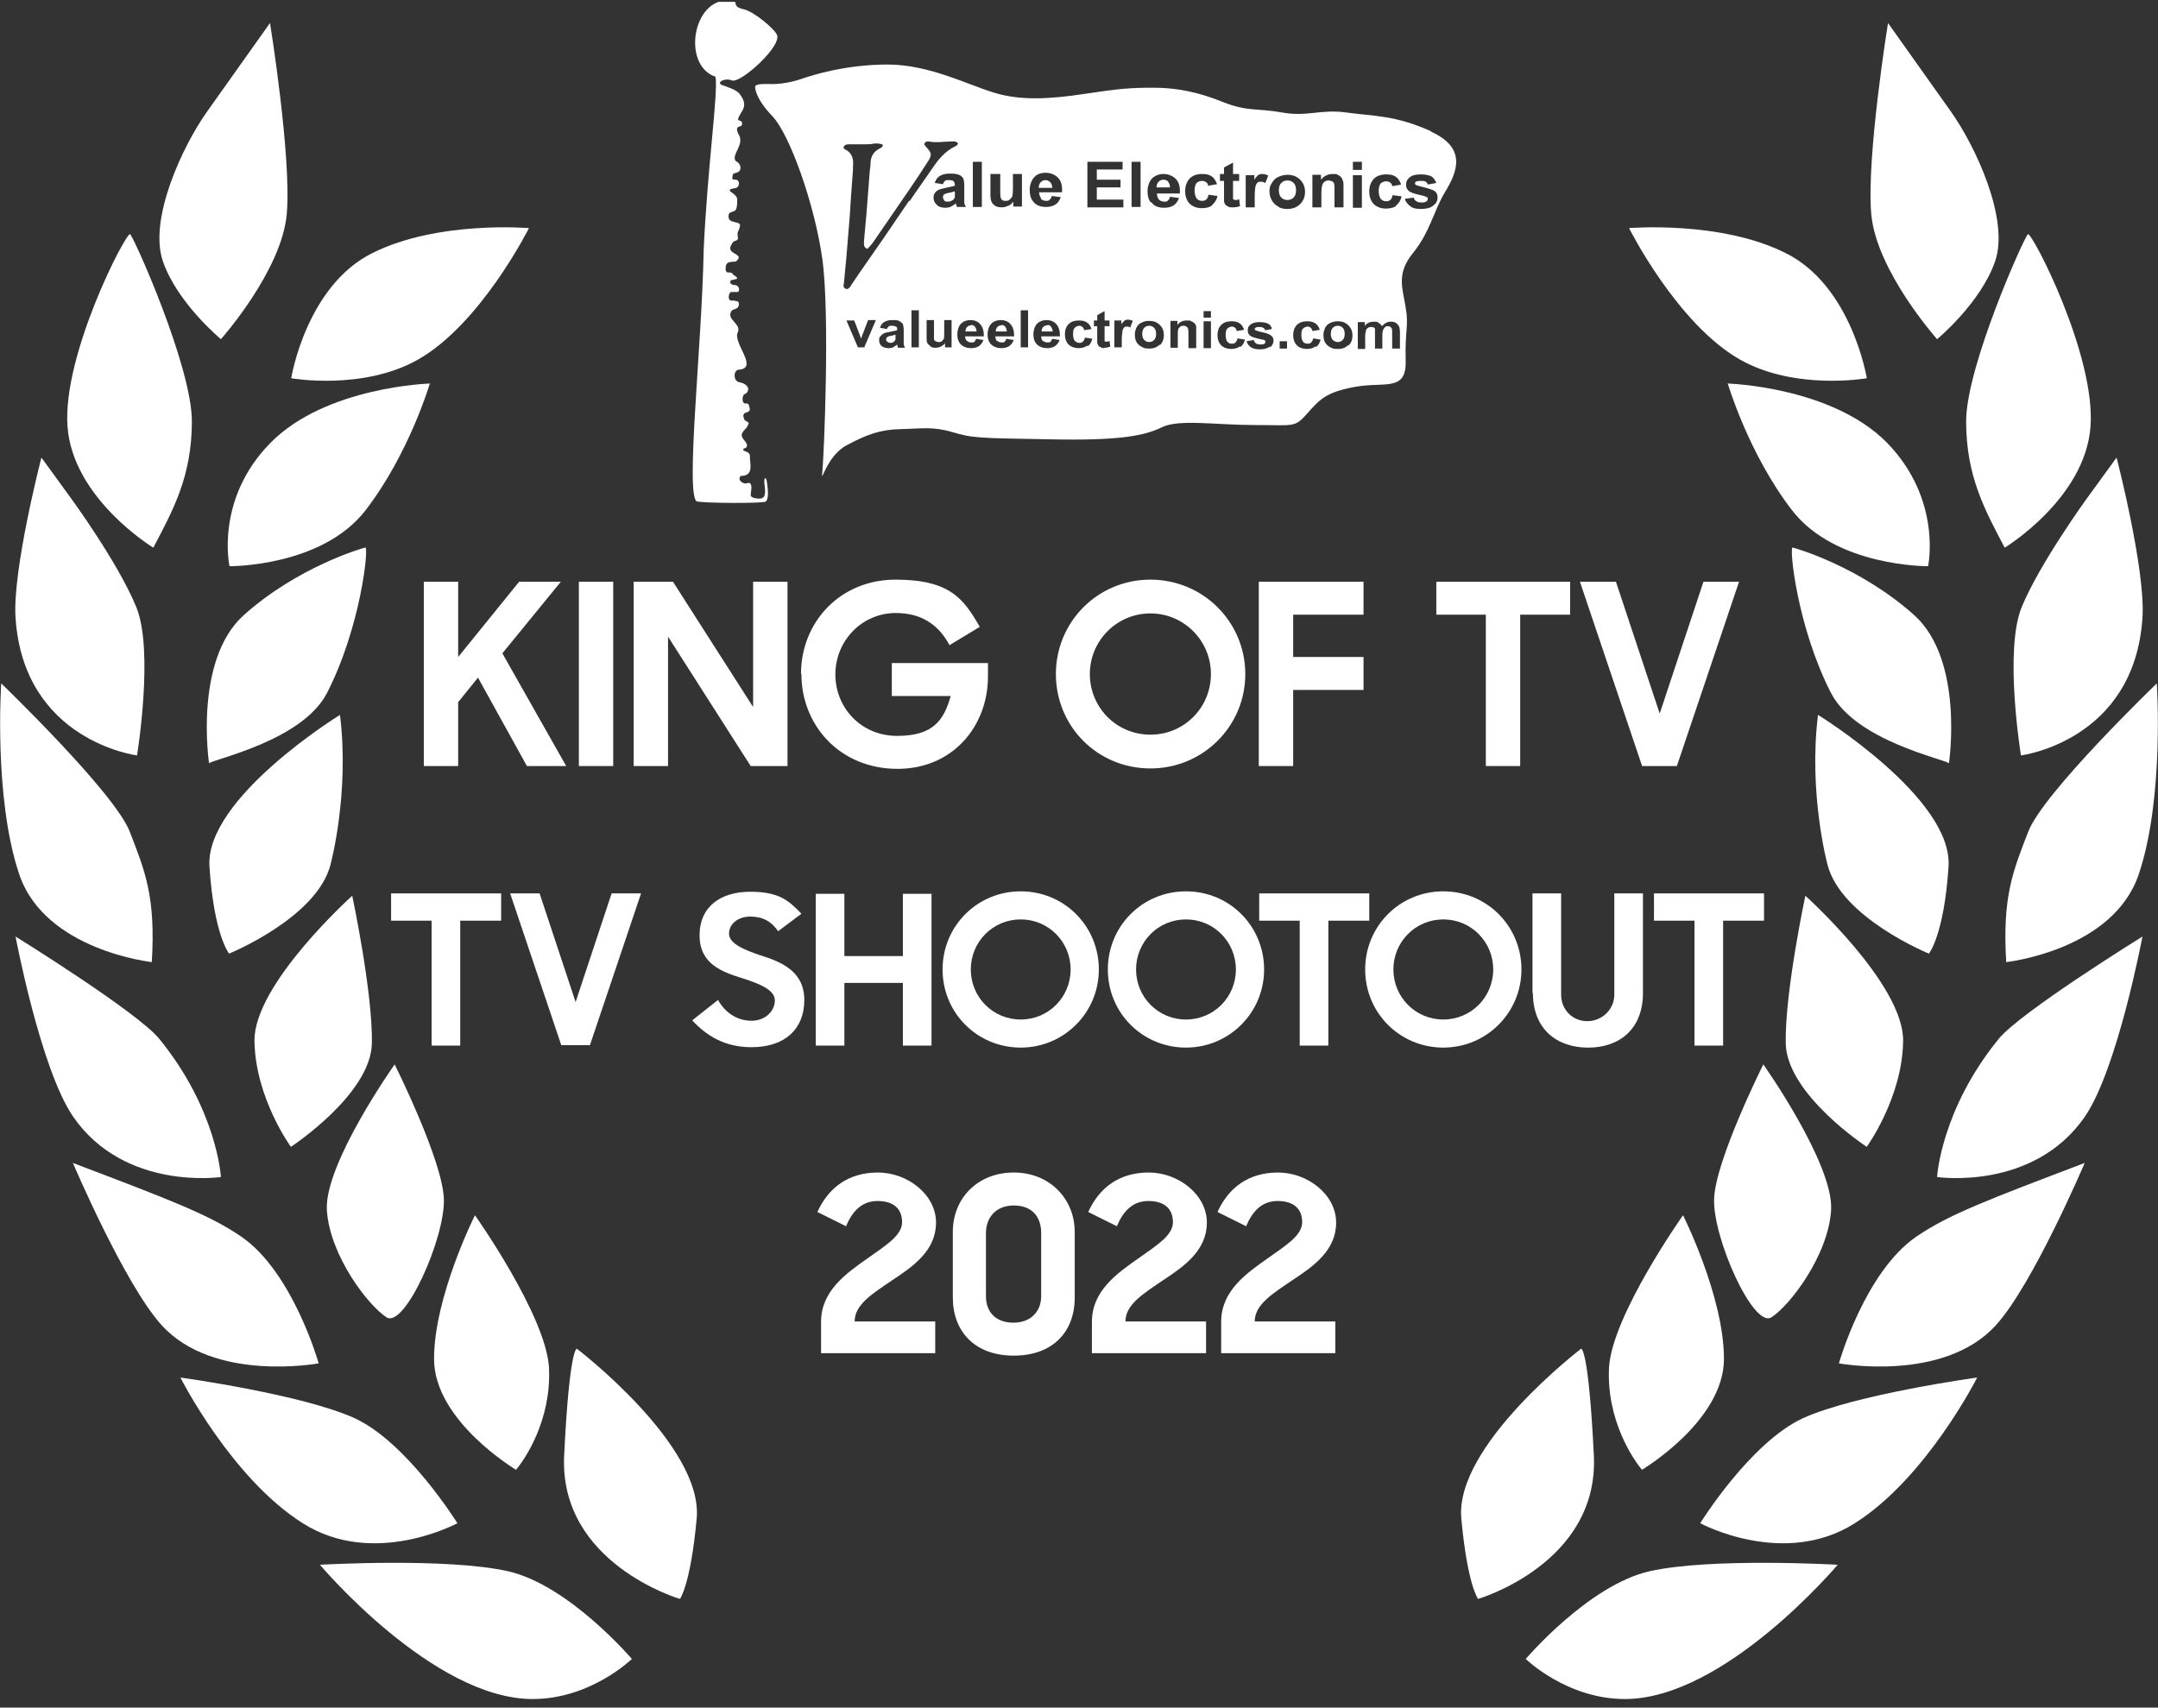 <svg width="163" height="129" viewBox="0 0 163 129" fill="none" xmlns="http://www.w3.org/2000/svg">
<rect x="0" y="0" width="163" height="129" fill="#333333" stroke="none"/>
<g clip-path="url(#clip0_2915_6318)">
<path d="M55.559 0.203C55.559 0.326 55.559 0.572 56.146 0.695C56.949 0.849 58.525 2.232 58.649 2.57C59.236 3.338 55.929 6.351 55.28 6.074C54.724 5.859 54.106 6.228 54.508 6.412C54.91 6.566 55.559 6.751 55.837 7.058C56.671 8.103 55.867 8.41 55.744 9.025C55.744 9.148 56.084 9.056 56.053 9.363C56.053 9.702 55.466 9.363 55.744 10.07C56.331 10.9 55.219 11.638 55.559 12.161C56.022 12.376 55.991 12.837 55.806 12.96C55.682 13.083 55.342 13.052 55.342 13.236C55.342 13.421 55.188 13.575 55.559 13.575C55.929 13.575 55.898 14.22 55.466 14.22C54.508 14.405 55.806 14.558 55.682 15.173C55.682 15.419 55.682 15.849 55.466 15.942C55.249 16.034 55.033 16.034 55.033 16.28C54.941 16.956 55.929 16.649 55.898 17.048C55.775 17.663 55.651 17.325 55.744 18.032C55.651 18.278 55.435 18.093 55.28 18.431C54.693 19.261 56.362 19.108 55.589 19.753C55.249 19.815 54.879 19.692 54.817 20.153C54.786 20.399 54.817 20.583 55.002 20.583C55.188 20.583 55.28 20.583 55.404 20.768C55.806 21.014 55.744 21.075 55.373 21.137C55.033 21.137 55.095 21.536 55.497 21.536C55.867 21.536 55.898 22.028 55.713 22.059C55.589 22.059 55.249 22.059 55.219 22.059C55.033 22.12 54.941 22.674 55.219 22.704C55.404 22.704 55.466 22.704 55.559 22.735C55.682 22.766 55.837 22.735 55.806 23.042C55.744 23.442 55.28 23.288 55.219 23.565C54.879 24.149 56.053 24.487 55.713 25.133C55.373 25.963 57.351 27.838 55.775 27.93C55.373 27.991 55.373 28.852 55.898 28.883C56.424 29.006 56.733 29.375 56.331 29.744C56.022 29.744 55.991 30.543 56.331 30.481C56.455 30.451 56.578 30.543 56.578 30.666C56.825 31.342 56.146 30.973 56.146 31.434C56.207 31.68 56.207 31.742 56.393 31.834C56.578 31.926 56.578 31.957 56.516 32.049C56.455 32.326 56.238 32.418 56.115 32.633C55.806 33.033 56.362 33.279 56.424 33.617C56.424 33.77 56.362 33.863 56.207 33.863C55.898 34.201 56.733 33.955 56.64 34.57C56.702 35.246 56.856 35.953 55.96 35.953C55.744 36.137 55.898 36.383 56.115 36.475C56.362 36.629 56.578 36.352 56.702 36.568C56.825 36.783 56.702 37.182 56.702 37.398C56.702 37.705 57.598 37.705 57.567 37.613C57.938 37.551 57.722 36.598 57.752 36.598C57.691 36.414 57.752 35.83 57.907 36.291C58.062 37.244 58.031 37.705 57.845 37.889C57.567 38.043 53.426 38.012 52.654 37.889C51.727 37.582 53.025 26.055 53.148 18.954C53.426 12.683 54.261 6.966 54.044 5.798C51.387 4.906 52.376 -0.565 55.435 0.08L55.559 0.203Z" fill="white"/>
<path d="M76.138 8.84C76.076 8.871 76.014 8.932 76.014 9.025C76.014 9.178 75.86 9.424 75.705 9.486C75.612 9.516 75.427 9.578 75.242 9.516C74.964 9.455 74.933 9.424 74.778 9.486C74.624 9.547 74.655 9.793 74.871 10.008C75.056 10.193 75.149 10.316 75.18 10.562C75.18 10.562 75.18 10.684 74.995 10.838C74.84 10.992 74.716 11.146 74.747 11.238C74.809 11.33 74.809 11.453 75.056 11.361C75.273 11.299 75.489 11.238 75.798 11.238C76.107 11.238 76.045 11.361 76.076 11.514C76.076 11.637 76.323 11.73 76.416 11.699C76.601 11.668 76.725 11.576 76.725 11.392C76.725 11.084 76.663 10.931 76.849 10.715C76.91 10.623 77.096 10.592 77.25 10.531C77.466 10.469 77.528 10.377 77.528 10.193C77.528 10.008 77.436 9.885 77.219 9.824C76.849 9.762 76.818 9.732 76.756 9.701C76.694 9.67 76.663 9.578 76.632 9.332C76.601 9.086 76.663 8.902 76.447 8.84C76.323 8.809 76.2 8.779 76.076 8.84H76.138Z" fill="#E8B602"/>
<path d="M65.911 6.347C65.85 6.378 65.788 6.439 65.788 6.531C65.788 6.685 65.633 6.931 65.479 6.992C65.386 7.023 65.201 7.085 65.015 7.023C64.737 6.962 64.706 6.931 64.552 6.992C64.397 7.054 64.428 7.3 64.644 7.515C64.861 7.73 64.922 7.822 64.953 8.068C64.953 8.068 64.953 8.191 64.768 8.345C64.613 8.499 64.49 8.652 64.521 8.745C64.552 8.837 64.582 8.96 64.83 8.868C65.046 8.806 65.262 8.745 65.571 8.745C65.88 8.745 65.819 8.868 65.85 9.021C65.85 9.144 66.097 9.236 66.189 9.206C66.375 9.175 66.498 9.083 66.498 8.898C66.498 8.591 66.437 8.437 66.622 8.222C66.684 8.13 66.869 8.099 67.024 8.038C67.24 7.976 67.302 7.884 67.302 7.699C67.302 7.515 67.209 7.392 66.993 7.331C66.622 7.269 66.591 7.238 66.529 7.208C66.468 7.177 66.437 7.085 66.406 6.839C66.375 6.593 66.437 6.408 66.22 6.347C66.066 6.285 65.973 6.285 65.85 6.347H65.911Z" fill="#E8B602"/>
<path d="M88.128 8.624C88.066 8.655 88.004 8.716 88.004 8.809C88.004 8.962 87.85 9.208 87.695 9.27C87.603 9.3 87.417 9.362 87.232 9.3C86.954 9.239 86.923 9.208 86.768 9.27C86.614 9.331 86.645 9.577 86.861 9.792C87.077 10.008 87.139 10.1 87.17 10.346C87.17 10.346 87.17 10.469 86.985 10.622C86.83 10.776 86.707 10.93 86.737 11.022C86.768 11.114 86.799 11.237 87.046 11.145C87.263 11.083 87.479 11.022 87.788 11.022C88.097 11.022 88.035 11.145 88.066 11.299C88.066 11.421 88.314 11.514 88.406 11.483C88.592 11.452 88.715 11.36 88.715 11.176C88.715 10.868 88.653 10.714 88.839 10.499C88.901 10.407 89.086 10.376 89.24 10.315C89.457 10.253 89.519 10.161 89.519 9.977C89.519 9.792 89.426 9.669 89.21 9.608C88.839 9.546 88.808 9.516 88.746 9.485C88.684 9.454 88.653 9.362 88.623 9.116C88.592 8.87 88.653 8.686 88.437 8.624C88.314 8.563 88.19 8.563 88.066 8.624H88.128Z" fill="#E8B602"/>
<path d="M98.017 27.745C97.955 27.776 97.893 27.837 97.893 27.93C97.893 28.084 97.739 28.329 97.584 28.391C97.491 28.422 97.306 28.483 97.121 28.422C96.843 28.36 96.812 28.329 96.657 28.391C96.503 28.452 96.534 28.698 96.75 28.913C96.935 29.098 97.028 29.221 97.059 29.467C97.059 29.467 97.059 29.59 96.873 29.743C96.719 29.897 96.595 30.051 96.626 30.143C96.657 30.235 96.688 30.358 96.935 30.266C97.151 30.204 97.368 30.143 97.677 30.143C97.986 30.143 97.924 30.266 97.955 30.42C97.955 30.543 98.202 30.635 98.295 30.604C98.48 30.573 98.604 30.481 98.604 30.297C98.604 29.989 98.542 29.836 98.727 29.62C98.789 29.528 98.975 29.497 99.129 29.436C99.346 29.375 99.407 29.282 99.407 29.098C99.407 28.913 99.315 28.791 99.098 28.729C98.727 28.668 98.697 28.637 98.635 28.606C98.573 28.575 98.542 28.483 98.511 28.237C98.48 27.991 98.542 27.807 98.326 27.745C98.202 27.684 98.079 27.684 97.955 27.745H98.017Z" fill="#E8B602"/>
<path d="M87.232 28.113C87.17 28.143 87.108 28.205 87.108 28.297C87.108 28.451 86.954 28.697 86.799 28.758C86.706 28.789 86.521 28.85 86.335 28.789C86.057 28.727 86.026 28.697 85.872 28.758C85.718 28.82 85.748 29.065 85.965 29.281C86.15 29.465 86.243 29.588 86.274 29.834C86.274 29.834 86.274 29.957 86.088 30.111C85.934 30.264 85.81 30.418 85.841 30.51C85.872 30.602 85.903 30.725 86.15 30.633C86.366 30.572 86.583 30.51 86.892 30.51C87.201 30.51 87.139 30.633 87.17 30.787C87.17 30.91 87.417 31.002 87.51 30.971C87.695 30.941 87.819 30.848 87.819 30.664C87.819 30.357 87.757 30.203 87.942 29.988C88.004 29.895 88.189 29.865 88.344 29.803C88.56 29.742 88.622 29.649 88.622 29.465C88.622 29.281 88.529 29.158 88.313 29.096C87.942 29.035 87.911 29.004 87.85 28.973C87.788 28.942 87.757 28.85 87.726 28.604C87.695 28.358 87.757 28.174 87.541 28.113C87.417 28.051 87.293 28.051 87.17 28.113H87.232Z" fill="#E8B602"/>
<path d="M77.714 29.218C77.652 29.249 77.59 29.31 77.59 29.402C77.59 29.556 77.436 29.802 77.281 29.863C77.189 29.894 77.003 29.956 76.818 29.894C76.54 29.833 76.509 29.802 76.354 29.863C76.2 29.925 76.231 30.171 76.447 30.386C76.632 30.57 76.725 30.694 76.756 30.939C76.756 30.939 76.756 31.062 76.571 31.216C76.416 31.37 76.293 31.523 76.323 31.616C76.354 31.708 76.385 31.831 76.632 31.739C76.849 31.677 77.065 31.616 77.374 31.616C77.683 31.616 77.621 31.739 77.652 31.892C77.652 32.015 77.899 32.108 77.992 32.077C78.177 32.046 78.301 31.954 78.301 31.769C78.301 31.462 78.239 31.308 78.425 31.093C78.487 31.001 78.672 30.97 78.826 30.909C79.043 30.847 79.105 30.755 79.105 30.57C79.105 30.386 79.012 30.263 78.796 30.202C78.425 30.14 78.394 30.109 78.332 30.079C78.27 30.048 78.239 29.956 78.208 29.71C78.177 29.464 78.239 29.279 78.023 29.218C77.899 29.157 77.776 29.157 77.652 29.218H77.714Z" fill="#E8B602"/>
<path d="M67.302 27.652C67.24 27.682 67.178 27.744 67.178 27.836C67.178 27.99 67.024 28.236 66.869 28.297C66.777 28.328 66.591 28.389 66.406 28.328C66.128 28.266 66.097 28.236 65.942 28.297C65.788 28.359 65.819 28.605 66.035 28.82C66.22 29.004 66.313 29.127 66.344 29.373C66.344 29.373 66.344 29.496 66.159 29.65C66.004 29.803 65.88 29.957 65.911 30.049C65.973 30.142 65.973 30.264 66.22 30.172C66.437 30.111 66.653 30.049 66.962 30.049C67.271 30.049 67.209 30.172 67.24 30.326C67.24 30.449 67.487 30.541 67.58 30.51C67.765 30.48 67.889 30.387 67.889 30.203C67.889 29.895 67.827 29.742 68.013 29.527C68.074 29.434 68.26 29.404 68.414 29.342C68.631 29.281 68.692 29.189 68.692 29.004C68.692 28.82 68.6 28.697 68.383 28.635C68.013 28.574 67.982 28.543 67.92 28.512C67.858 28.482 67.827 28.389 67.796 28.143C67.765 27.898 67.827 27.713 67.611 27.652C67.456 27.59 67.364 27.59 67.24 27.652H67.302Z" fill="#E8B602"/>
<path d="M97.245 13.633C97.059 13.633 96.905 13.694 96.781 13.817C96.657 13.94 96.596 14.125 96.596 14.371C96.596 14.617 96.657 14.801 96.781 14.924C96.905 15.047 97.059 15.108 97.245 15.108C97.43 15.108 97.585 15.047 97.708 14.924C97.832 14.801 97.894 14.617 97.894 14.371C97.894 14.125 97.832 13.94 97.708 13.817C97.585 13.694 97.43 13.633 97.245 13.633Z" fill="white"/>
<path d="M88.252 13.728C88.159 13.636 88.035 13.574 87.881 13.574C87.726 13.574 87.603 13.636 87.51 13.728C87.417 13.82 87.356 13.974 87.356 14.158H88.375C88.375 13.974 88.313 13.82 88.221 13.728H88.252Z" fill="white"/>
<path d="M67.053 25.439C66.992 25.5 66.93 25.562 66.93 25.623C66.93 25.685 66.93 25.777 67.022 25.808C67.084 25.869 67.146 25.9 67.239 25.9C67.331 25.9 67.455 25.9 67.517 25.808C67.579 25.746 67.64 25.715 67.64 25.623C67.64 25.562 67.64 25.5 67.64 25.377V25.285C67.579 25.285 67.455 25.347 67.3 25.377C67.146 25.377 67.053 25.439 66.992 25.47L67.053 25.439Z" fill="white"/>
<path d="M75.645 24.578C75.522 24.578 75.429 24.608 75.337 24.701C75.244 24.793 75.213 24.916 75.213 25.039H76.047C76.047 24.885 75.985 24.762 75.924 24.67C75.831 24.578 75.738 24.547 75.645 24.547V24.578Z" fill="white"/>
<path d="M86.801 24.609C86.646 24.609 86.523 24.671 86.43 24.763C86.337 24.855 86.275 25.009 86.275 25.224C86.275 25.439 86.337 25.593 86.43 25.685C86.523 25.777 86.646 25.839 86.801 25.839C86.955 25.839 87.079 25.777 87.171 25.685C87.264 25.593 87.326 25.439 87.326 25.224C87.326 25.009 87.264 24.855 87.171 24.763C87.079 24.671 86.955 24.609 86.801 24.609Z" fill="white"/>
<path d="M78.982 13.605C78.828 13.605 78.704 13.667 78.612 13.759C78.519 13.851 78.457 14.005 78.457 14.19H79.477C79.477 14.005 79.415 13.851 79.322 13.759C79.23 13.667 79.106 13.605 78.951 13.605H78.982Z" fill="white"/>
<path d="M79.106 24.578C78.983 24.578 78.89 24.608 78.797 24.701C78.705 24.793 78.674 24.916 78.674 25.039H79.508C79.508 24.885 79.446 24.762 79.385 24.67C79.323 24.578 79.199 24.547 79.106 24.547V24.578Z" fill="white"/>
<path d="M73.358 24.578C73.235 24.578 73.142 24.608 73.049 24.701C72.957 24.793 72.926 24.916 72.926 25.039H73.76C73.76 24.885 73.698 24.762 73.636 24.67C73.544 24.578 73.451 24.547 73.328 24.547L73.358 24.578Z" fill="white"/>
<path d="M71.35 14.649C71.257 14.711 71.227 14.803 71.227 14.895C71.227 14.987 71.257 15.049 71.319 15.141C71.381 15.233 71.474 15.233 71.597 15.233C71.721 15.233 71.845 15.203 71.968 15.11C72.061 15.049 72.092 14.987 72.123 14.895C72.123 14.834 72.123 14.742 72.123 14.588V14.465C72.03 14.465 71.906 14.526 71.721 14.557C71.536 14.588 71.412 14.618 71.35 14.68V14.649Z" fill="white"/>
<path d="M101.045 24.609C100.89 24.609 100.767 24.671 100.674 24.763C100.581 24.855 100.52 25.009 100.52 25.224C100.52 25.439 100.581 25.593 100.674 25.685C100.767 25.777 100.89 25.839 101.045 25.839C101.199 25.839 101.323 25.777 101.416 25.685C101.508 25.593 101.57 25.439 101.57 25.224C101.57 25.009 101.508 24.855 101.416 24.763C101.323 24.671 101.199 24.609 101.045 24.609Z" fill="white"/>
<path d="M108.09 9.916C105.371 8.687 103.702 8.779 101.725 8.502C99.747 8.226 98.758 8.84 96.874 8.502C94.989 8.164 94.185 8.441 92.362 7.703C90.539 6.965 88.901 6.627 87.14 6.627C85.379 6.627 84.575 6.689 81.949 7.088C79.322 7.488 77.097 7.611 75.181 7.027C73.235 6.473 70.237 4.875 67.055 4.875C63.872 4.875 61.369 5.674 60.565 5.951C59.762 6.228 58.959 6.35 58.341 6.35C57.723 6.35 56.95 6.289 57.043 6.627C57.043 6.627 57.043 7.426 58.341 8.779C59.638 10.131 61.523 15.388 62.11 19.538C62.698 23.687 62.234 34.6 62.11 35.676C61.987 36.752 62.389 34.477 63.934 33.647C65.479 32.817 66.498 32.448 68.043 32.417C69.588 32.387 70.392 32.202 71.906 32.633C73.451 33.094 73.791 33.094 79.198 33.186C84.606 33.309 86.491 32.909 87.789 32.264C89.087 31.649 91.837 32.11 94.803 32.11C97.77 32.11 97.77 32.325 98.728 31.249C99.685 30.173 100.149 29.62 102.374 29.221C104.599 28.821 106.236 29.62 106.175 27.253C106.113 24.886 106.422 24.64 106.175 23.226C105.958 21.812 105.433 20.706 106.731 19.107C108.029 17.509 108.276 15.941 109.172 14.466C110.068 12.99 110.81 11.177 108.09 9.947V9.916ZM102.188 12.222H102.868V12.836H102.188V12.222ZM92.146 13.144H92.455V12.652L93.135 12.283V13.144H93.598V13.666H93.135V14.65C93.135 14.865 93.135 14.957 93.135 14.988C93.135 15.019 93.135 15.05 93.196 15.08C93.196 15.08 93.258 15.111 93.32 15.111C93.382 15.111 93.474 15.111 93.598 15.05L93.66 15.572C93.505 15.634 93.32 15.665 93.104 15.665C92.887 15.665 92.856 15.665 92.764 15.603C92.671 15.541 92.578 15.511 92.547 15.449C92.486 15.388 92.486 15.296 92.455 15.203C92.455 15.142 92.455 14.988 92.455 14.742V13.666H92.146V13.144ZM85.471 12.222H86.151V15.634H85.471V12.222ZM82.134 12.222H84.791V12.806H82.845V13.574H84.637V14.158H82.845V15.08H84.853V15.665H82.134V12.283V12.222ZM74.872 13.144H75.552V14.281C75.552 14.619 75.552 14.835 75.583 14.927C75.614 15.019 75.645 15.08 75.707 15.111C75.769 15.173 75.861 15.173 75.954 15.173C76.047 15.173 76.17 15.173 76.263 15.08C76.356 14.988 76.417 14.927 76.448 14.865C76.479 14.804 76.51 14.558 76.51 14.189V13.144H77.19V15.603H76.541V15.234C76.448 15.357 76.325 15.48 76.17 15.541C76.016 15.603 75.861 15.665 75.676 15.665C75.49 15.665 75.336 15.634 75.212 15.572C75.089 15.511 74.965 15.388 74.903 15.265C74.841 15.142 74.811 14.957 74.811 14.712V13.144H74.872ZM73.482 12.222H74.162V15.634H73.482V12.222ZM65.324 26.239H64.799L63.934 24.21H64.521L64.922 25.255L65.046 25.593C65.046 25.501 65.108 25.44 65.108 25.409C65.108 25.347 65.139 25.286 65.17 25.224L65.571 24.179H66.158L65.293 26.208L65.324 26.239ZM67.827 26.239C67.827 26.208 67.796 26.147 67.765 26.085V26.024C67.672 26.116 67.549 26.177 67.456 26.239C67.333 26.3 67.24 26.3 67.116 26.3C66.9 26.3 66.715 26.239 66.591 26.147C66.467 26.024 66.406 25.901 66.406 25.716C66.406 25.532 66.406 25.501 66.498 25.409C66.591 25.317 66.622 25.255 66.746 25.194C66.869 25.132 66.993 25.101 67.209 25.071C67.487 25.009 67.642 24.979 67.765 24.948V24.886C67.765 24.794 67.765 24.702 67.672 24.671C67.611 24.64 67.518 24.61 67.364 24.61C67.209 24.61 67.178 24.61 67.116 24.671C67.055 24.733 67.024 24.763 66.993 24.855L66.467 24.763C66.529 24.579 66.622 24.425 66.776 24.333C66.931 24.241 67.116 24.179 67.394 24.179C67.672 24.179 67.827 24.179 67.951 24.271C68.074 24.364 68.167 24.394 68.198 24.487C68.229 24.579 68.26 24.733 68.26 24.979V25.593C68.26 25.778 68.26 25.901 68.26 25.993C68.26 26.085 68.321 26.177 68.352 26.27H67.796L67.827 26.239ZM69.403 26.239H68.847V23.442H69.403V26.239ZM68.661 15.173C68.012 16.126 67.364 17.078 66.715 18.031C65.911 19.2 65.077 20.368 64.273 21.566C64.273 21.566 64.273 21.566 64.273 21.597C64.119 21.812 63.995 21.874 63.872 21.812C63.656 21.72 63.717 21.536 63.748 21.351C63.81 20.706 63.872 20.029 63.934 19.384C64.026 18.369 64.088 17.386 64.181 16.372C64.212 15.91 64.243 15.419 64.273 14.957C64.335 14.251 64.366 13.513 64.428 12.806C64.428 12.713 64.428 12.621 64.428 12.56C64.49 12.007 64.366 11.545 63.81 11.269C63.779 11.269 63.748 11.207 63.717 11.177C63.717 11.177 63.717 11.177 63.717 11.115C63.81 10.9 63.995 10.9 64.181 10.9C64.552 10.9 64.922 10.9 65.324 10.9C65.571 10.9 65.819 10.9 66.066 10.838C66.282 10.838 66.498 10.838 66.684 10.931C66.684 11.115 66.529 11.177 66.406 11.238C66.004 11.453 65.788 11.791 65.757 12.252C65.757 12.498 65.726 12.713 65.695 12.929C65.602 14.005 65.54 15.05 65.448 16.126C65.386 16.802 65.324 17.509 65.262 18.185C65.262 18.431 65.201 18.677 65.51 18.8C65.788 18.554 65.973 18.277 66.158 18.001C67.024 16.74 67.889 15.48 68.754 14.22C69.218 13.543 69.681 12.836 70.114 12.16C70.392 11.73 70.361 11.545 70.021 11.177C69.928 11.084 69.867 10.992 69.805 10.9C69.867 10.685 70.021 10.685 70.145 10.685C70.732 10.808 71.319 10.685 71.906 10.685C72.06 10.685 72.277 10.654 72.369 10.869C72.308 10.931 72.246 11.023 72.153 11.054C71.381 11.422 70.886 12.037 70.423 12.713C69.867 13.543 69.279 14.343 68.723 15.173H68.661ZM71.906 26.239H71.381V25.931C71.319 26.024 71.195 26.116 71.072 26.177C70.948 26.239 70.824 26.27 70.67 26.27C70.515 26.27 70.392 26.27 70.299 26.177C70.206 26.085 70.114 26.024 70.052 25.931C69.99 25.839 69.99 25.686 69.99 25.47V24.179H70.546V25.101C70.546 25.378 70.546 25.562 70.546 25.624C70.546 25.686 70.608 25.747 70.67 25.778C70.732 25.808 70.793 25.839 70.886 25.839C70.979 25.839 71.072 25.839 71.133 25.778C71.195 25.716 71.257 25.655 71.288 25.593C71.319 25.532 71.319 25.347 71.319 25.04V24.179H71.875V26.208L71.906 26.239ZM72.215 15.419C72.215 15.388 72.215 15.357 72.215 15.357C72.091 15.449 71.968 15.541 71.844 15.603C71.721 15.665 71.566 15.695 71.412 15.695C71.133 15.695 70.917 15.634 70.763 15.48C70.608 15.326 70.515 15.173 70.515 14.957C70.515 14.742 70.546 14.681 70.608 14.589C70.67 14.496 70.763 14.404 70.886 14.343C71.01 14.281 71.195 14.251 71.442 14.189C71.751 14.127 71.999 14.066 72.122 14.035V13.974C72.122 13.851 72.091 13.759 72.029 13.697C71.968 13.636 71.844 13.605 71.659 13.605C71.473 13.605 71.442 13.605 71.381 13.666C71.319 13.728 71.257 13.789 71.226 13.912L70.608 13.82C70.67 13.574 70.793 13.421 70.979 13.298C71.164 13.175 71.412 13.113 71.751 13.113C72.091 13.113 72.277 13.144 72.431 13.205C72.586 13.267 72.678 13.359 72.74 13.451C72.802 13.543 72.833 13.759 72.833 14.035V14.804C72.833 15.019 72.833 15.173 72.833 15.296C72.833 15.388 72.895 15.511 72.957 15.634H72.277C72.277 15.572 72.246 15.511 72.215 15.449V15.419ZM73.049 25.747C73.142 25.839 73.235 25.87 73.389 25.87C73.544 25.87 73.544 25.87 73.605 25.808C73.667 25.747 73.698 25.686 73.729 25.593L74.285 25.686C74.223 25.87 74.1 26.024 73.945 26.147C73.791 26.239 73.605 26.3 73.358 26.3C72.987 26.3 72.709 26.177 72.524 25.962C72.369 25.778 72.308 25.532 72.308 25.255C72.308 24.979 72.4 24.64 72.586 24.456C72.771 24.271 73.018 24.179 73.296 24.179C73.575 24.179 73.853 24.271 74.038 24.487C74.223 24.702 74.316 24.979 74.316 25.409H72.895C72.895 25.562 72.957 25.686 73.049 25.778V25.747ZM75.336 25.747C75.429 25.839 75.521 25.87 75.676 25.87C75.83 25.87 75.83 25.87 75.892 25.808C75.954 25.747 75.985 25.686 76.016 25.593L76.572 25.686C76.51 25.87 76.386 26.024 76.232 26.147C76.078 26.239 75.892 26.3 75.645 26.3C75.274 26.3 74.996 26.177 74.811 25.962C74.656 25.778 74.594 25.532 74.594 25.255C74.594 24.979 74.687 24.64 74.872 24.456C75.058 24.271 75.305 24.179 75.583 24.179C75.861 24.179 76.139 24.271 76.325 24.487C76.51 24.702 76.603 24.979 76.603 25.409H75.181C75.181 25.562 75.243 25.686 75.305 25.778L75.336 25.747ZM77.653 26.239H77.097V23.442H77.653V26.239ZM78.797 25.747C78.889 25.839 78.982 25.87 79.137 25.87C79.291 25.87 79.291 25.87 79.353 25.808C79.415 25.747 79.446 25.686 79.477 25.593L80.033 25.686C79.971 25.87 79.847 26.024 79.693 26.147C79.538 26.239 79.353 26.3 79.106 26.3C78.735 26.3 78.457 26.177 78.271 25.962C78.117 25.778 78.055 25.532 78.055 25.255C78.055 24.979 78.148 24.64 78.333 24.456C78.519 24.271 78.766 24.179 79.044 24.179C79.322 24.179 79.6 24.271 79.785 24.487C79.971 24.702 80.064 24.979 80.064 25.409H78.642C78.642 25.562 78.704 25.686 78.766 25.778L78.797 25.747ZM78.611 15.019C78.704 15.111 78.859 15.173 79.013 15.173C79.168 15.173 79.198 15.173 79.291 15.08C79.384 14.988 79.415 14.927 79.446 14.804L80.125 14.896C80.033 15.142 79.909 15.326 79.724 15.449C79.538 15.572 79.291 15.634 79.013 15.634C78.549 15.634 78.21 15.48 78.024 15.203C77.839 14.988 77.777 14.681 77.777 14.343C77.777 14.005 77.901 13.605 78.117 13.39C78.333 13.144 78.642 13.052 78.982 13.052C79.322 13.052 79.662 13.175 79.909 13.421C80.156 13.666 80.249 14.035 80.218 14.527H78.488C78.488 14.712 78.549 14.865 78.642 14.988L78.611 15.019ZM82.103 26.116C81.949 26.239 81.732 26.3 81.454 26.3C81.176 26.3 80.898 26.208 80.713 26.024C80.527 25.839 80.434 25.562 80.434 25.255C80.434 24.948 80.527 24.671 80.713 24.487C80.898 24.302 81.145 24.21 81.485 24.21C81.825 24.21 81.949 24.271 82.103 24.364C82.258 24.456 82.381 24.64 82.443 24.855L81.887 24.948C81.887 24.855 81.825 24.763 81.763 24.702C81.701 24.64 81.609 24.61 81.516 24.61C81.423 24.61 81.269 24.671 81.176 24.763C81.083 24.855 81.052 25.009 81.052 25.224C81.052 25.44 81.083 25.624 81.176 25.747C81.269 25.839 81.392 25.901 81.516 25.901C81.639 25.901 81.701 25.901 81.794 25.808C81.856 25.747 81.918 25.655 81.949 25.501L82.505 25.593C82.443 25.839 82.35 26.024 82.165 26.147L82.103 26.116ZM83.432 26.3C83.339 26.3 83.246 26.3 83.154 26.239C83.061 26.177 82.999 26.177 82.968 26.116C82.937 26.054 82.906 25.993 82.876 25.901C82.876 25.839 82.876 25.716 82.876 25.532V24.64H82.628V24.21H82.876V23.81L83.432 23.503V24.21H83.803V24.64H83.432V25.47C83.432 25.624 83.432 25.716 83.432 25.747C83.432 25.747 83.432 25.808 83.494 25.808C83.555 25.808 83.555 25.808 83.586 25.808C83.648 25.808 83.71 25.808 83.803 25.747L83.864 26.177C83.741 26.239 83.586 26.27 83.401 26.27L83.432 26.3ZM85.409 24.763C85.317 24.702 85.224 24.671 85.131 24.671C85.039 24.671 84.977 24.671 84.915 24.733C84.853 24.794 84.822 24.855 84.791 24.948C84.791 25.04 84.73 25.286 84.73 25.624V26.239H84.173V24.21H84.699V24.487C84.791 24.364 84.884 24.271 84.946 24.21C85.008 24.179 85.1 24.148 85.193 24.148C85.317 24.148 85.44 24.179 85.564 24.241L85.379 24.702L85.409 24.763ZM87.603 26.024C87.387 26.239 87.14 26.331 86.8 26.331C86.46 26.331 86.429 26.3 86.244 26.208C86.058 26.116 85.935 25.993 85.842 25.839C85.749 25.686 85.718 25.47 85.718 25.255C85.718 25.04 85.78 24.917 85.842 24.733C85.935 24.579 86.058 24.425 86.244 24.364C86.429 24.271 86.615 24.241 86.8 24.241C87.14 24.241 87.387 24.333 87.603 24.548C87.82 24.763 87.912 25.009 87.912 25.317C87.912 25.624 87.82 25.87 87.603 26.085V26.024ZM86.924 15.296C86.738 15.08 86.676 14.773 86.676 14.435C86.676 14.097 86.8 13.697 87.016 13.482C87.233 13.267 87.541 13.144 87.881 13.144C88.221 13.144 88.561 13.267 88.808 13.513C89.056 13.759 89.148 14.127 89.118 14.619H87.387C87.387 14.804 87.449 14.957 87.541 15.08C87.634 15.173 87.789 15.234 87.943 15.234C88.098 15.234 88.129 15.234 88.221 15.142C88.314 15.05 88.345 14.988 88.376 14.865L89.056 14.957C88.963 15.203 88.839 15.388 88.654 15.511C88.469 15.634 88.221 15.695 87.943 15.695C87.48 15.695 87.171 15.572 86.954 15.265L86.924 15.296ZM90.323 26.3H89.766V25.255C89.766 25.04 89.766 24.886 89.736 24.825C89.705 24.763 89.674 24.702 89.612 24.671C89.55 24.64 89.488 24.61 89.427 24.61C89.365 24.61 89.241 24.61 89.148 24.671C89.087 24.733 89.025 24.794 88.994 24.886C88.963 24.979 88.963 25.132 88.963 25.347V26.27H88.407V24.241H88.932V24.548C89.118 24.302 89.365 24.21 89.643 24.21C89.921 24.21 89.89 24.21 89.983 24.271C90.075 24.302 90.168 24.364 90.23 24.425C90.292 24.487 90.323 24.579 90.353 24.64C90.353 24.733 90.353 24.855 90.353 25.009V26.27L90.323 26.3ZM91.466 26.3H90.91V24.271H91.466V26.3ZM91.466 23.995H90.91V23.503H91.466V23.995ZM91.559 15.511C91.373 15.665 91.095 15.726 90.755 15.726C90.415 15.726 90.075 15.603 89.859 15.388C89.643 15.173 89.519 14.835 89.519 14.435C89.519 14.035 89.643 13.728 89.859 13.482C90.075 13.267 90.384 13.144 90.786 13.144C91.188 13.144 91.342 13.205 91.528 13.328C91.713 13.451 91.837 13.666 91.929 13.912L91.25 14.035C91.25 13.912 91.188 13.82 91.095 13.759C91.002 13.697 90.91 13.666 90.786 13.666C90.662 13.666 90.477 13.728 90.384 13.82C90.292 13.943 90.23 14.127 90.23 14.373C90.23 14.619 90.292 14.865 90.384 14.988C90.477 15.111 90.632 15.173 90.786 15.173C90.941 15.173 91.033 15.142 91.095 15.08C91.188 15.019 91.25 14.896 91.281 14.712L91.96 14.804C91.898 15.111 91.744 15.326 91.559 15.48V15.511ZM93.629 26.177C93.474 26.3 93.258 26.362 92.98 26.362C92.702 26.362 92.424 26.27 92.238 26.085C92.053 25.901 91.96 25.624 91.96 25.317C91.96 25.009 92.053 24.733 92.238 24.548C92.424 24.364 92.671 24.271 93.011 24.271C93.351 24.271 93.474 24.333 93.629 24.425C93.783 24.517 93.907 24.702 93.969 24.917L93.413 25.009C93.413 24.917 93.351 24.825 93.289 24.763C93.227 24.702 93.135 24.671 93.042 24.671C92.949 24.671 92.795 24.733 92.702 24.825C92.609 24.917 92.578 25.071 92.578 25.286C92.578 25.501 92.609 25.686 92.702 25.808C92.795 25.931 92.918 25.962 93.042 25.962C93.165 25.962 93.227 25.962 93.32 25.87C93.382 25.808 93.444 25.716 93.474 25.562L94.031 25.655C93.969 25.901 93.876 26.085 93.691 26.208L93.629 26.177ZM94.092 13.236H94.741V13.574C94.834 13.421 94.958 13.298 95.019 13.236C95.112 13.175 95.205 13.144 95.329 13.144C95.483 13.144 95.638 13.175 95.792 13.267L95.576 13.82C95.452 13.759 95.359 13.728 95.236 13.728C95.112 13.728 95.05 13.728 94.989 13.789C94.927 13.851 94.865 13.943 94.834 14.066C94.803 14.189 94.772 14.466 94.772 14.896V15.665H94.092V13.205V13.236ZM95.916 26.177C95.761 26.3 95.514 26.392 95.174 26.392C94.834 26.392 94.649 26.331 94.494 26.239C94.309 26.116 94.216 25.962 94.154 25.778L94.71 25.686C94.71 25.778 94.772 25.87 94.865 25.931C94.927 25.993 95.05 26.024 95.174 26.024C95.298 26.024 95.421 26.024 95.514 25.962C95.576 25.931 95.576 25.87 95.576 25.808C95.576 25.747 95.576 25.747 95.545 25.716C95.545 25.716 95.452 25.655 95.359 25.655C94.896 25.562 94.618 25.47 94.494 25.409C94.309 25.286 94.247 25.163 94.247 24.948C94.247 24.733 94.309 24.64 94.463 24.517C94.618 24.394 94.834 24.333 95.143 24.333C95.452 24.333 95.668 24.394 95.792 24.456C95.947 24.548 96.039 24.671 96.07 24.855L95.545 24.948C95.545 24.855 95.483 24.794 95.421 24.763C95.359 24.733 95.267 24.702 95.143 24.702C95.019 24.702 94.896 24.702 94.834 24.763C94.803 24.763 94.772 24.825 94.772 24.855C94.772 24.886 94.772 24.917 94.834 24.948C94.896 24.979 95.05 25.04 95.359 25.101C95.668 25.163 95.885 25.255 96.008 25.347C96.132 25.44 96.194 25.562 96.194 25.747C96.194 25.931 96.101 26.085 95.947 26.239L95.916 26.177ZM97.213 26.331H96.657V25.778H97.213V26.331ZM96.564 15.603C96.348 15.511 96.194 15.357 96.07 15.142C95.947 14.927 95.885 14.712 95.885 14.435C95.885 14.158 95.947 14.005 96.07 13.82C96.194 13.605 96.348 13.451 96.564 13.359C96.781 13.267 96.997 13.205 97.244 13.205C97.646 13.205 97.955 13.328 98.202 13.574C98.449 13.82 98.573 14.127 98.573 14.496C98.573 14.865 98.449 15.173 98.202 15.419C97.955 15.665 97.615 15.787 97.244 15.787C96.997 15.787 96.781 15.757 96.564 15.634V15.603ZM99.346 26.177C99.191 26.3 98.975 26.362 98.697 26.362C98.418 26.362 98.14 26.27 97.955 26.085C97.77 25.901 97.677 25.624 97.677 25.317C97.677 25.009 97.77 24.733 97.955 24.548C98.14 24.364 98.388 24.271 98.728 24.271C99.067 24.271 99.191 24.333 99.346 24.425C99.5 24.517 99.624 24.702 99.685 24.917L99.129 25.009C99.129 24.917 99.067 24.825 99.006 24.763C98.944 24.702 98.851 24.671 98.758 24.671C98.666 24.671 98.511 24.733 98.418 24.825C98.326 24.917 98.295 25.071 98.295 25.286C98.295 25.501 98.326 25.686 98.418 25.808C98.511 25.931 98.635 25.962 98.758 25.962C98.882 25.962 98.944 25.962 99.037 25.87C99.098 25.808 99.16 25.716 99.191 25.562L99.747 25.655C99.685 25.901 99.593 26.085 99.407 26.208L99.346 26.177ZM99.871 14.005C99.84 14.097 99.809 14.312 99.809 14.558V15.665H99.129V13.205H99.778V13.574C99.994 13.298 100.303 13.144 100.643 13.144C100.983 13.144 100.921 13.144 101.045 13.205C101.169 13.267 101.261 13.328 101.323 13.421C101.385 13.513 101.416 13.605 101.447 13.697C101.478 13.789 101.478 13.943 101.478 14.127V15.665H100.798V14.404C100.798 14.127 100.798 13.974 100.767 13.882C100.767 13.82 100.705 13.728 100.612 13.697C100.52 13.666 100.458 13.636 100.365 13.636C100.273 13.636 100.149 13.636 100.056 13.728C99.963 13.789 99.902 13.882 99.871 13.974V14.005ZM101.848 26.054C101.632 26.27 101.385 26.362 101.045 26.362C100.705 26.362 100.674 26.331 100.489 26.239C100.303 26.147 100.18 26.024 100.087 25.87C99.994 25.716 99.963 25.501 99.963 25.286C99.963 25.071 100.025 24.948 100.087 24.763C100.18 24.61 100.303 24.456 100.489 24.394C100.674 24.302 100.86 24.271 101.045 24.271C101.385 24.271 101.632 24.364 101.848 24.579C102.065 24.794 102.157 25.04 102.157 25.347C102.157 25.655 102.065 25.901 101.848 26.116V26.054ZM102.188 15.695V13.236H102.868V15.695H102.188ZM105.711 26.331H105.155V25.163C105.155 24.948 105.155 24.825 105.093 24.763C105.031 24.702 104.969 24.64 104.846 24.64C104.722 24.64 104.691 24.64 104.63 24.702C104.568 24.763 104.506 24.825 104.475 24.917C104.444 25.009 104.413 25.132 104.413 25.347V26.331H103.857V25.224C103.857 25.04 103.857 24.886 103.857 24.855C103.857 24.794 103.795 24.763 103.764 24.733C103.733 24.733 103.672 24.702 103.579 24.702C103.486 24.702 103.424 24.702 103.332 24.763C103.27 24.825 103.208 24.855 103.177 24.948C103.177 25.04 103.115 25.163 103.115 25.378V26.362H102.559V24.333H103.084V24.61C103.27 24.394 103.486 24.302 103.764 24.302C104.042 24.302 104.011 24.302 104.135 24.394C104.228 24.456 104.32 24.517 104.382 24.64C104.475 24.548 104.568 24.456 104.691 24.394C104.784 24.333 104.908 24.302 105.031 24.302C105.155 24.302 105.309 24.302 105.433 24.394C105.526 24.456 105.618 24.548 105.68 24.671C105.711 24.763 105.742 24.886 105.742 25.101V26.392L105.711 26.331ZM105.464 15.541C105.278 15.695 105 15.757 104.66 15.757C104.321 15.757 103.981 15.634 103.764 15.419C103.548 15.203 103.424 14.865 103.424 14.466C103.424 14.066 103.548 13.759 103.764 13.513C103.981 13.298 104.29 13.175 104.691 13.175C105.093 13.175 105.248 13.236 105.433 13.359C105.618 13.482 105.742 13.697 105.835 13.943L105.155 14.066C105.155 13.943 105.093 13.851 105 13.789C104.908 13.728 104.815 13.697 104.691 13.697C104.568 13.697 104.382 13.759 104.29 13.851C104.197 13.974 104.135 14.158 104.135 14.404C104.135 14.65 104.197 14.896 104.29 15.019C104.382 15.142 104.537 15.203 104.691 15.203C104.846 15.203 104.939 15.173 105 15.111C105.093 15.05 105.155 14.927 105.186 14.742L105.866 14.835C105.804 15.142 105.649 15.357 105.464 15.511V15.541ZM108.245 15.541C108.059 15.695 107.75 15.787 107.349 15.787C106.947 15.787 106.7 15.726 106.514 15.572C106.329 15.419 106.175 15.265 106.113 15.019L106.793 14.927C106.793 15.05 106.885 15.142 106.978 15.203C107.071 15.265 107.194 15.296 107.349 15.296C107.503 15.296 107.658 15.296 107.75 15.203C107.812 15.173 107.843 15.111 107.843 15.019C107.843 14.927 107.843 14.927 107.781 14.896C107.75 14.896 107.658 14.835 107.565 14.804C107.009 14.681 106.669 14.589 106.514 14.496C106.298 14.373 106.205 14.189 106.205 13.943C106.205 13.697 106.298 13.543 106.484 13.39C106.669 13.236 106.947 13.175 107.318 13.175C107.689 13.175 107.936 13.236 108.121 13.328C108.307 13.451 108.399 13.605 108.492 13.82L107.843 13.943C107.843 13.851 107.75 13.789 107.689 13.728C107.627 13.666 107.503 13.666 107.349 13.666C107.194 13.666 107.04 13.666 106.947 13.728C106.885 13.759 106.885 13.789 106.885 13.851C106.885 13.912 106.885 13.943 106.947 13.974C107.009 14.005 107.225 14.066 107.596 14.158C107.967 14.251 108.214 14.343 108.368 14.435C108.523 14.558 108.585 14.712 108.585 14.927C108.585 15.142 108.492 15.357 108.276 15.511L108.245 15.541Z" fill="white"/>
<path d="M36.121 51.169L34.607 53.044V57.87H32.012V43.945H34.607V49.632L39.212 43.945H42.363L37.945 49.355L42.765 57.87H39.799L36.091 51.169H36.121Z" fill="white"/>
<path d="M43.723 43.945H46.318V57.87H43.723V43.945Z" fill="white"/>
<path d="M47.863 43.945H50.83L56.886 53.413V43.945H59.482V57.87H56.701L50.459 48.095V57.87H47.863V43.945Z" fill="white"/>
<path d="M60.502 50.921C60.502 46.955 63.499 43.789 67.64 43.789C71.781 43.789 72.8 45.264 74.005 47.355L71.719 48.738C70.854 47.109 69.494 46.31 67.671 46.31C65.075 46.31 63.098 48.431 63.098 50.951C63.098 53.472 65.044 55.593 67.764 55.593C70.483 55.593 71.286 54.425 71.811 52.581H67.362V50.091H74.624V51.105C74.624 54.855 71.966 58.083 67.794 58.083C63.438 58.083 60.533 54.794 60.533 50.921H60.502Z" fill="white"/>
<path d="M79.754 50.921C79.754 46.986 82.906 43.789 86.892 43.789C90.878 43.789 94.061 46.986 94.061 50.921C94.061 54.855 90.878 58.052 86.892 58.052C82.906 58.052 79.754 54.886 79.754 50.921ZM91.465 50.921C91.465 48.4 89.426 46.34 86.892 46.34C84.358 46.34 82.319 48.4 82.319 50.921C82.319 53.441 84.327 55.501 86.892 55.501C89.457 55.501 91.465 53.441 91.465 50.921Z" fill="white"/>
<path d="M95.08 43.945H102.991V46.435H97.676V49.632H102.991V52.122H97.676V57.87H95.08V43.945Z" fill="white"/>
<path d="M112.229 46.435H108.49V43.945H118.595V46.435H114.825V57.87H112.229V46.435Z" fill="white"/>
<path d="M119.367 43.945H122.055L125.362 53.905L128.668 43.945H131.356L126.659 57.87H124.033L119.336 43.945H119.367Z" fill="white"/>
<path d="M32.631 69.552H29.541V67.492H37.853V69.552H34.763V78.989H32.6V69.552H32.631Z" fill="white"/>
<path d="M38.533 67.492H40.758L43.477 75.7L46.197 67.492H48.421L44.559 78.958H42.396L38.533 67.492Z" fill="white"/>
<path d="M52.285 77.081L54.231 75.544C54.819 76.558 55.715 77.112 56.765 77.112C57.816 77.112 58.527 76.374 58.527 75.575C58.527 74.775 57.352 74.314 56.117 73.915C54.541 73.423 52.841 72.839 52.841 70.656C52.841 68.474 54.448 67.367 56.673 67.367C58.898 67.367 59.608 68.074 60.535 69.027L58.774 70.349C58.279 69.611 57.6 69.242 56.673 69.242C55.746 69.242 55.066 69.796 55.066 70.533C55.066 71.271 56.147 71.732 57.414 72.162C58.99 72.654 60.752 73.361 60.752 75.544C60.752 77.726 59.299 79.11 56.765 79.11C54.695 79.11 53.335 78.218 52.254 77.05L52.285 77.081Z" fill="white"/>
<path d="M68.197 74.255H63.778V78.989H61.615V67.523H63.778V72.227H68.197V67.523H70.36V78.989H68.197V74.255Z" fill="white"/>
<path d="M71.195 73.238C71.195 69.98 73.791 67.336 77.097 67.336C80.404 67.336 82.999 69.98 82.999 73.238C82.999 76.496 80.373 79.14 77.097 79.14C73.822 79.14 71.195 76.527 71.195 73.238ZM80.867 73.238C80.867 71.148 79.198 69.457 77.097 69.457C74.996 69.457 73.327 71.148 73.327 73.238C73.327 75.328 74.996 77.019 77.097 77.019C79.198 77.019 80.867 75.328 80.867 73.238Z" fill="white"/>
<path d="M83.678 73.238C83.678 69.98 86.273 67.336 89.58 67.336C92.886 67.336 95.482 69.98 95.482 73.238C95.482 76.496 92.855 79.14 89.58 79.14C86.304 79.14 83.678 76.527 83.678 73.238ZM93.35 73.238C93.35 71.148 91.681 69.457 89.58 69.457C87.478 69.457 85.81 71.148 85.81 73.238C85.81 75.328 87.478 77.019 89.58 77.019C91.681 77.019 93.35 75.328 93.35 73.238Z" fill="white"/>
<path d="M98.201 69.552H95.111V67.492H103.424V69.552H100.334V78.989H98.171V69.552H98.201Z" fill="white"/>
<path d="M103.115 73.238C103.115 69.98 105.711 67.336 109.017 67.336C112.324 67.336 114.919 69.98 114.919 73.238C114.919 76.496 112.293 79.14 109.017 79.14C105.742 79.14 103.115 76.527 103.115 73.238ZM112.787 73.238C112.787 71.148 111.118 69.457 109.017 69.457C106.916 69.457 105.247 71.148 105.247 73.238C105.247 75.328 106.916 77.019 109.017 77.019C111.118 77.019 112.787 75.328 112.787 73.238Z" fill="white"/>
<path d="M115.754 75.023V67.492H117.917V75.146C117.917 76.284 118.782 77.144 119.895 77.144C121.007 77.144 121.934 76.253 121.934 75.146V67.492H124.097V75.023C124.097 77.728 122.336 79.142 119.956 79.142C117.546 79.142 115.785 77.698 115.785 75.023H115.754Z" fill="white"/>
<path d="M128.02 69.552H124.93V67.492H133.242V69.552H130.152V78.989H127.989V69.552H128.02Z" fill="white"/>
<path d="M47.71 125.34C47.71 125.34 44.62 128.353 40.232 128.353C32.693 128.353 24.164 118.209 24.164 118.209C24.164 118.209 33.774 117.656 38.378 118.701C42.983 119.746 47.741 125.34 47.741 125.34H47.71Z" fill="white"/>
<path d="M51.357 120.791C51.357 120.791 42.211 118.117 42.612 109.941C43.014 101.764 43.57 101.887 43.57 101.887C43.57 101.887 53.119 109.172 52.624 114.705C52.161 119.746 51.357 120.791 51.357 120.791Z" fill="white"/>
<path d="M13.627 104.066C13.627 104.066 17.459 111.659 22.866 115.071C28.243 118.483 34.547 115.071 34.547 115.071C34.547 115.071 30.777 108.985 26.791 107.14C22.804 105.327 13.627 104.066 13.627 104.066Z" fill="white"/>
<path d="M38.996 111.047C38.996 111.047 32.785 107.359 32.785 102.656C32.785 97.953 35.875 91.805 35.875 91.805C35.875 91.805 41.252 99.397 41.468 103.332C41.654 107.297 39.645 110.248 38.965 111.047H38.996Z" fill="white"/>
<path d="M5.5 87.84C5.5 87.84 9.393 97 12.205 100.105C16.16 104.47 24.071 102.994 24.071 102.994C24.071 102.994 22.124 96.078 18.2 93.404C15.759 91.744 12.823 90.637 5.469 87.84H5.5Z" fill="white"/>
<path d="M29.818 80.398C29.818 80.398 24.503 87.899 24.688 91.403C24.905 94.877 27.84 98.657 29.2 99.518C30.559 100.379 33.65 93.493 33.526 90.542C33.402 87.591 29.818 80.429 29.818 80.429V80.398Z" fill="white"/>
<path d="M1.174 70.75C1.174 70.75 3.059 80.771 5.531 84.368C9.424 89.993 16.686 88.917 16.686 88.917C16.686 88.917 16.408 83.845 12.02 78.466C10.351 76.437 1.174 70.75 1.174 70.75Z" fill="white"/>
<path d="M26.637 67.641C26.637 67.641 19.159 74.342 19.221 78.645C19.283 82.949 21.971 86.638 21.971 86.638C21.971 86.638 28.028 82.672 28.09 78.799C28.151 74.926 26.606 67.671 26.606 67.671L26.637 67.641Z" fill="white"/>
<path d="M11.495 72.685C11.495 72.685 3.399 71.825 1.452 66.046C-0.494 60.267 0.093 51.629 0.093 51.629C0.093 51.629 8.652 59.867 9.796 62.818C10.939 65.769 11.773 67.736 11.464 72.685H11.495Z" fill="white"/>
<path d="M25.647 54.027C25.647 54.027 15.481 60.298 15.821 65.462C16.161 70.657 17.304 72.04 17.304 72.04C17.304 72.04 23.948 69.335 24.967 65.308C24.967 65.308 26.42 59.929 25.678 53.996L25.647 54.027Z" fill="white"/>
<path d="M3.12 34.598C3.12 34.598 0.927 43.082 1.174 46.678C1.792 55.992 10.351 57.068 10.351 57.068C10.351 57.068 11.649 49.137 10.289 45.848C8.93 42.528 5.407 37.702 5.407 37.702L3.151 34.598H3.12Z" fill="white"/>
<path d="M15.79 57.656C15.79 57.656 14.616 49.879 18.417 46.467C22.465 42.839 27.316 41.425 27.594 41.364C27.872 41.302 27.255 47.389 24.69 52.368C22.836 55.934 16.254 57.317 15.79 57.656Z" fill="white"/>
<path d="M11.558 41.36C11.558 41.36 5.502 37.672 5.1 32.231C4.698 26.79 9.549 17.476 9.828 17.691C10.106 17.906 14.493 27.681 14.493 31.831C14.493 35.981 13.072 38.532 11.589 41.36H11.558Z" fill="white"/>
<path d="M32.507 28.972C32.507 28.972 24.627 29.187 20.424 33.46C16.222 37.733 17.334 42.774 17.334 42.774C17.334 42.774 24.318 42.836 27.624 38.532C30.931 34.229 32.476 28.941 32.476 28.941L32.507 28.972Z" fill="white"/>
<path d="M20.394 1.738C20.394 1.738 17.489 5.827 15.635 8.439C13.781 11.052 11.217 16.555 12.298 19.721C13.38 22.887 16.686 25.623 16.686 25.623C16.686 25.623 21.29 20.459 21.661 16.155C22.032 11.851 20.394 1.738 20.394 1.738Z" fill="white"/>
<path d="M22 28.544C22 28.544 23.143 21.567 28.149 19.108C33.062 16.648 39.953 17.232 39.953 17.232C39.953 17.232 36.338 24.456 31.579 27.161C27.408 29.528 22 28.575 22 28.575V28.544Z" fill="white"/>
<path d="M115.259 125.34C115.259 125.34 118.349 128.353 122.737 128.353C130.277 128.353 138.806 118.209 138.806 118.209C138.806 118.209 129.196 117.656 124.591 118.701C119.987 119.746 115.229 125.34 115.229 125.34H115.259Z" fill="white"/>
<path d="M111.643 120.791C111.643 120.791 120.789 118.117 120.388 109.941C119.986 101.764 119.43 101.887 119.43 101.887C119.43 101.887 109.882 109.172 110.376 114.705C110.839 119.746 111.643 120.791 111.643 120.791Z" fill="white"/>
<path d="M149.341 104.066C149.341 104.066 145.51 111.659 140.102 115.071C134.726 118.483 128.422 115.071 128.422 115.071C128.422 115.071 132.192 108.985 136.178 107.14C140.164 105.327 149.341 104.066 149.341 104.066Z" fill="white"/>
<path d="M124.004 111.047C124.004 111.047 130.215 107.359 130.215 102.656C130.215 97.953 127.125 91.805 127.125 91.805C127.125 91.805 121.748 99.397 121.532 103.332C121.346 107.297 123.355 110.248 124.035 111.047H124.004Z" fill="white"/>
<path d="M157.47 87.84C157.47 87.84 153.576 97 150.764 100.105C146.809 104.47 138.898 102.994 138.898 102.994C138.898 102.994 140.845 96.078 144.77 93.404C147.211 91.744 150.146 90.637 157.501 87.84H157.47Z" fill="white"/>
<path d="M133.18 80.398C133.18 80.398 138.495 87.899 138.31 91.403C138.094 94.877 135.158 98.657 133.798 99.518C132.439 100.379 129.349 93.493 129.472 90.542C129.596 87.591 133.18 80.429 133.18 80.429V80.398Z" fill="white"/>
<path d="M161.826 70.75C161.826 70.75 159.942 80.771 157.47 84.368C153.576 89.993 146.314 88.917 146.314 88.917C146.314 88.917 146.593 83.845 150.98 78.466C152.649 76.437 161.826 70.75 161.826 70.75Z" fill="white"/>
<path d="M136.333 67.641C136.333 67.641 143.811 74.342 143.749 78.645C143.687 82.949 140.999 86.638 140.999 86.638C140.999 86.638 134.943 82.672 134.881 78.799C134.819 74.895 136.364 67.671 136.364 67.671L136.333 67.641Z" fill="white"/>
<path d="M151.505 72.685C151.505 72.685 159.601 71.825 161.547 66.046C163.494 60.267 162.907 51.629 162.907 51.629C162.907 51.629 154.348 59.867 153.204 62.818C152.061 65.769 151.227 67.736 151.536 72.685H151.505Z" fill="white"/>
<path d="M137.353 54.027C137.353 54.027 147.519 60.298 147.179 65.462C146.84 70.657 145.696 72.04 145.696 72.04C145.696 72.04 139.053 69.335 138.033 65.308C138.033 65.308 136.581 59.929 137.322 53.996L137.353 54.027Z" fill="white"/>
<path d="M159.879 34.598C159.879 34.598 162.073 43.082 161.826 46.678C161.208 55.992 152.649 57.068 152.649 57.068C152.649 57.068 151.351 49.137 152.711 45.848C154.07 42.559 157.593 37.702 157.593 37.702L159.849 34.598H159.879Z" fill="white"/>
<path d="M147.209 57.656C147.209 57.656 148.383 49.879 144.582 46.467C140.534 42.839 135.683 41.425 135.405 41.364C135.127 41.302 135.745 47.389 138.31 52.368C140.164 55.934 146.745 57.317 147.209 57.656Z" fill="white"/>
<path d="M151.443 41.36C151.443 41.36 157.5 37.672 157.902 32.231C158.303 26.79 153.452 17.476 153.174 17.691C152.896 17.906 148.508 27.681 148.508 31.831C148.508 35.981 149.929 38.532 151.412 41.36H151.443Z" fill="white"/>
<path d="M130.463 28.972C130.463 28.972 138.343 29.187 142.545 33.46C146.717 37.764 145.635 42.774 145.635 42.774C145.635 42.774 138.652 42.836 135.345 38.532C132.039 34.229 130.494 28.941 130.494 28.941L130.463 28.972Z" fill="white"/>
<path d="M142.607 1.738C142.607 1.738 145.511 5.827 147.365 8.439C149.219 11.052 151.784 16.555 150.703 19.721C149.621 22.887 146.315 25.623 146.315 25.623C146.315 25.623 141.711 20.459 141.34 16.155C140.969 11.851 142.607 1.738 142.607 1.738Z" fill="white"/>
<path d="M141 28.544C141 28.544 139.857 21.567 134.851 19.108C129.938 16.648 123.047 17.232 123.047 17.232C123.047 17.232 126.662 24.456 131.421 27.161C135.592 29.528 141 28.575 141 28.575V28.544Z" fill="white"/>
<path d="M62.018 99.859C62.018 97.523 63.903 96.201 65.572 95.033C66.901 94.081 68.137 93.343 68.137 92.328C68.137 91.314 67.488 90.73 66.283 90.73C65.078 90.73 64.367 91.529 63.903 92.636L61.74 91.56C62.575 89.716 64.089 88.578 66.314 88.578C68.538 88.578 70.701 90.238 70.701 92.359C70.701 94.48 68.971 95.679 67.333 96.755C65.943 97.708 64.552 98.538 64.552 99.829H70.64V102.226H62.018V99.859Z" fill="white"/>
<path d="M71.969 98.015V93.066C71.969 90.515 73.854 88.578 76.573 88.578C79.292 88.578 81.177 90.576 81.177 93.066V98.015C81.177 100.659 79.478 102.411 76.573 102.411C73.637 102.411 71.969 100.597 71.969 98.015ZM78.643 97.923V93.158C78.643 91.898 77.933 91.068 76.573 91.068C75.213 91.068 74.472 91.99 74.472 93.158V97.923C74.472 99.091 75.182 99.921 76.542 99.921C77.902 99.921 78.643 99.029 78.643 97.923Z" fill="white"/>
<path d="M82.475 99.859C82.475 97.523 84.36 96.201 86.029 95.033C87.358 94.081 88.594 93.343 88.594 92.328C88.594 91.314 87.945 90.73 86.74 90.73C85.534 90.73 84.824 91.529 84.36 92.636L82.197 91.56C83.032 89.716 84.546 88.578 86.77 88.578C88.995 88.578 91.158 90.238 91.158 92.359C91.158 94.48 89.428 95.679 87.79 96.755C86.4 97.708 85.009 98.538 85.009 99.829H91.097V102.226H82.475V99.859Z" fill="white"/>
<path d="M92.239 99.859C92.239 97.523 94.124 96.201 95.793 95.033C97.121 94.081 98.357 93.343 98.357 92.328C98.357 91.314 97.708 90.73 96.503 90.73C95.298 90.73 94.588 91.529 94.124 92.636L91.961 91.56C92.795 89.716 94.309 88.578 96.534 88.578C98.759 88.578 100.922 90.238 100.922 92.359C100.922 94.48 99.192 95.679 97.554 96.755C96.163 97.708 94.773 98.538 94.773 99.829H100.86V102.226H92.239V99.859Z" fill="white"/>
</g>
<defs>
<clipPath id="clip0_2915_6318">
<rect width="163" height="128.213" fill="white" transform="translate(0 0.141)"/>
</clipPath>
</defs>
</svg>
